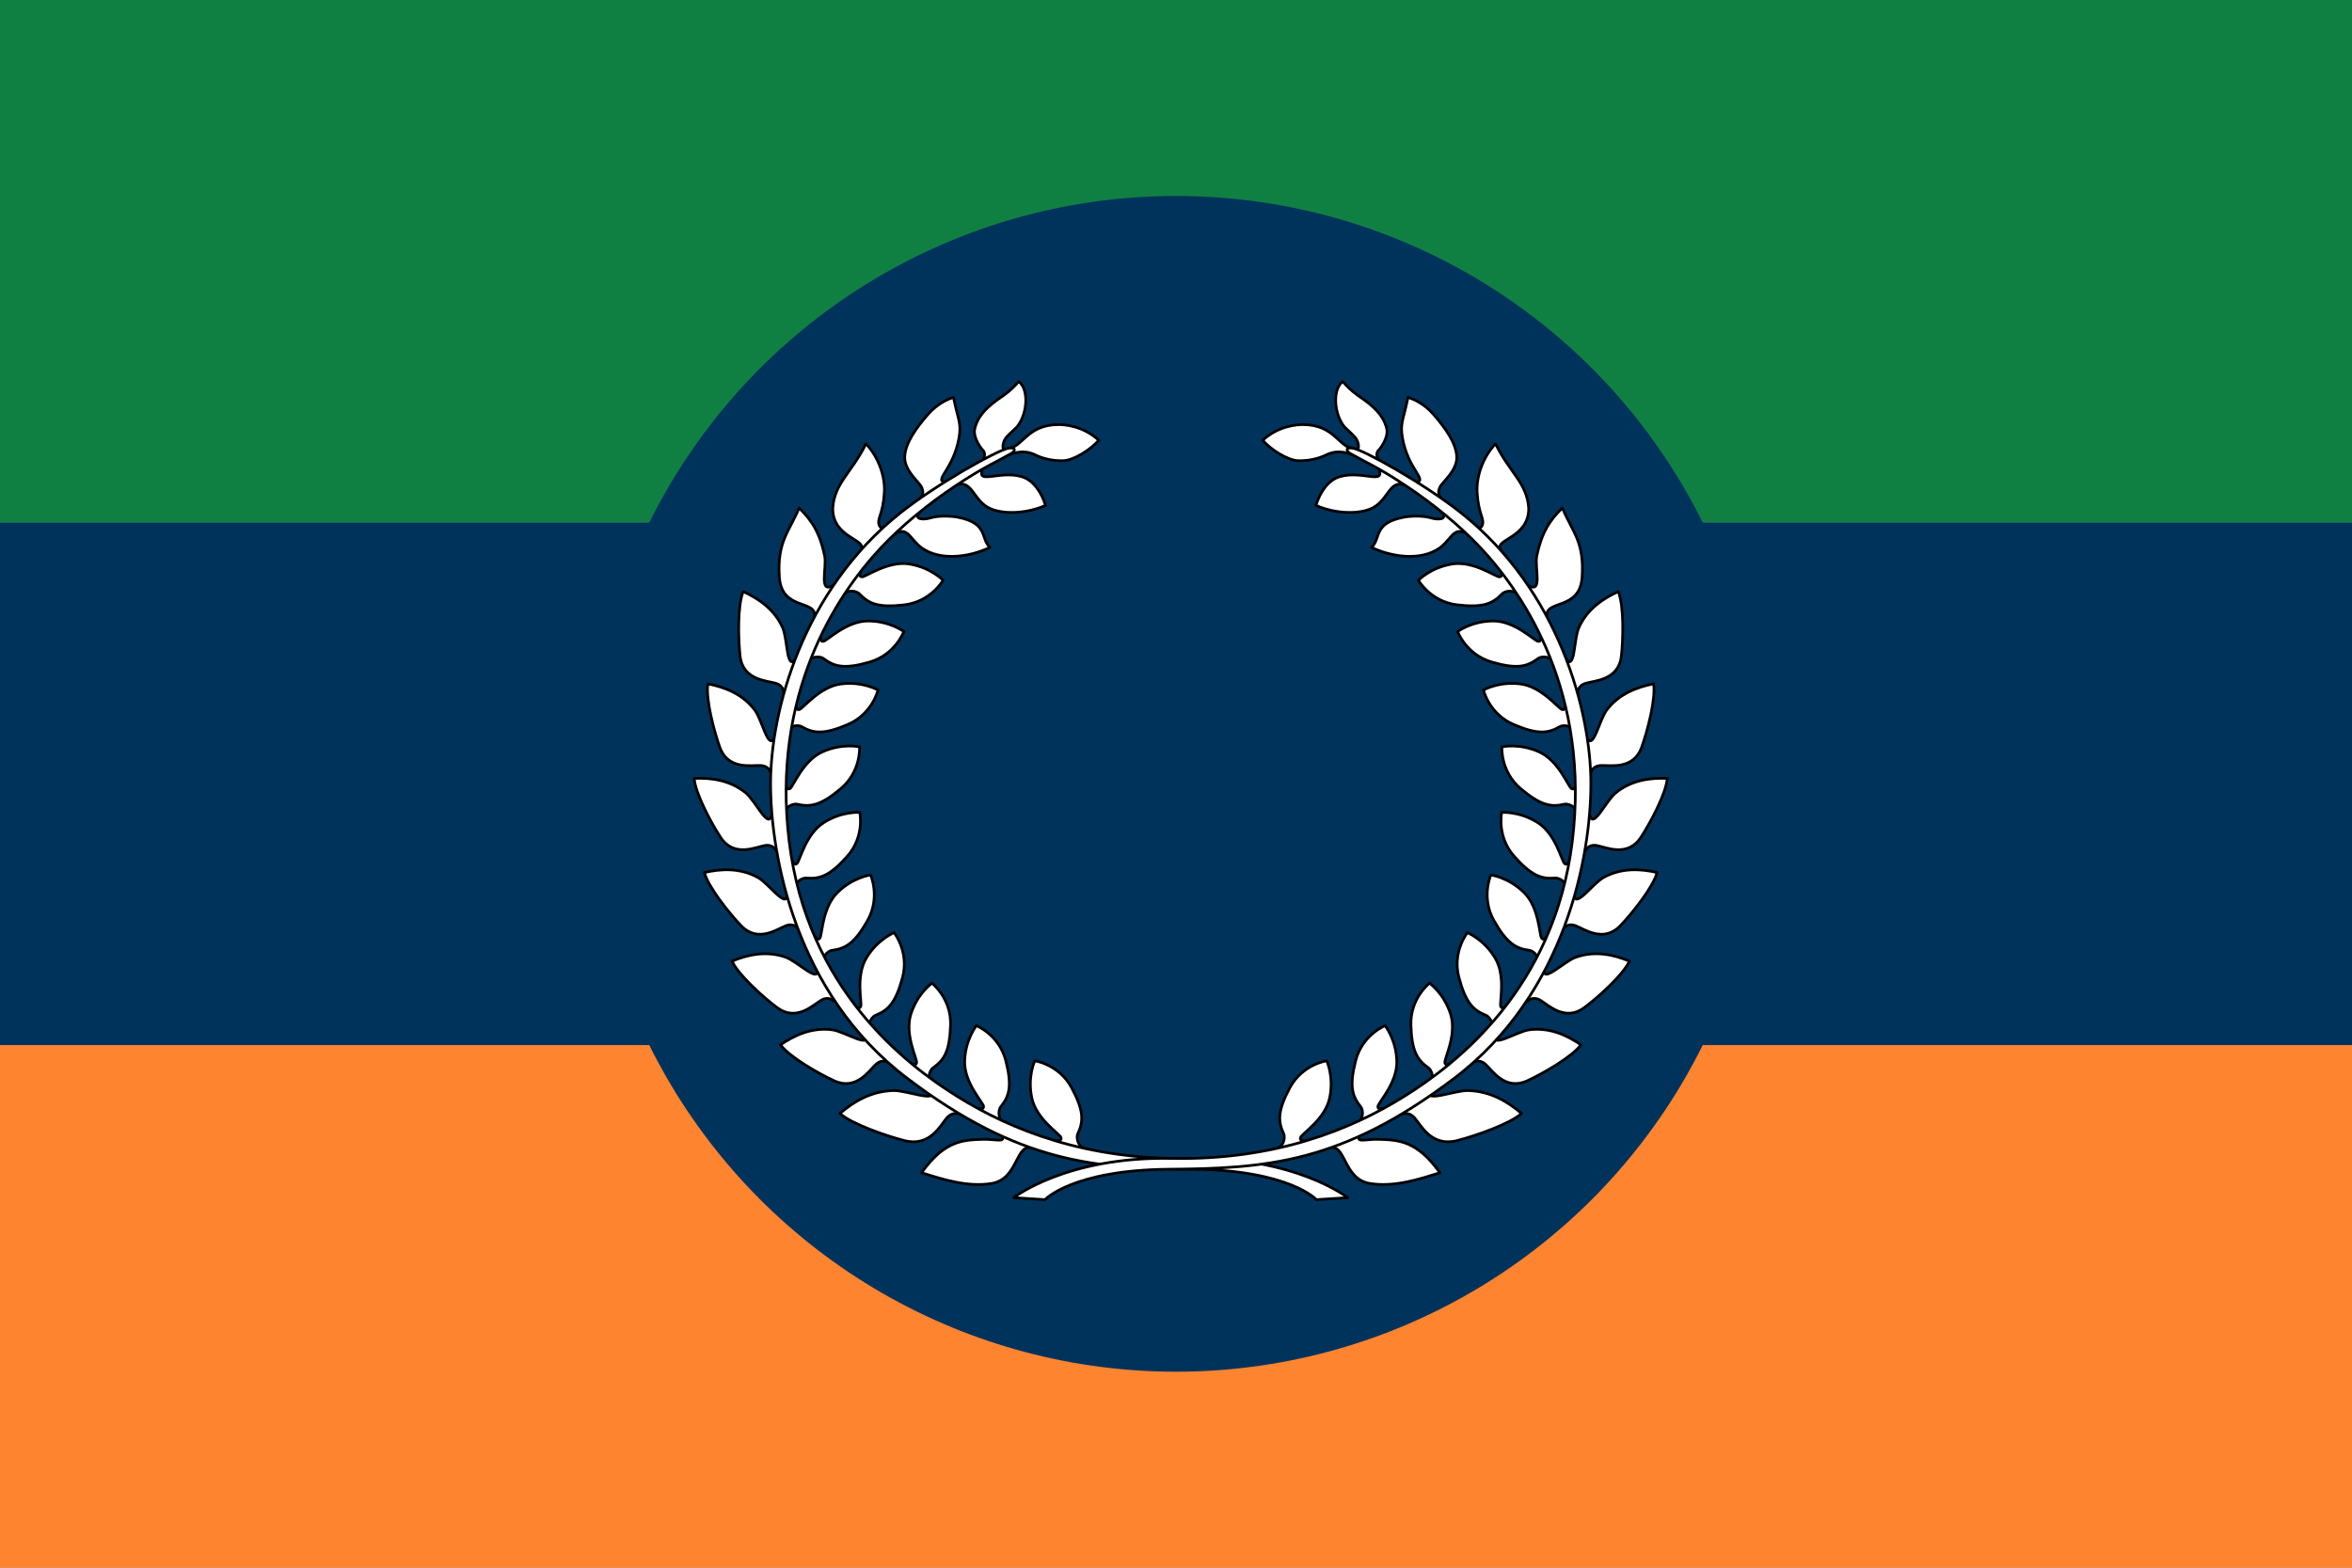 <?xml version="1.0" encoding="UTF-8" standalone="yes"?>
<svg xmlns="http://www.w3.org/2000/svg" xmlns:xlink="http://www.w3.org/1999/xlink" version="1.0" x="0" y="0" width="360" height="240">
<rect width="100%" height="100%" fill="#808080" stroke="none"/>
<rect width="360" height="80" x="0" y="0" fill="#108042" />
  <rect width="360" height="80" x="0" y="80" fill="#00335b" />
  <rect width="360" height="80" x="0" y="160" fill="#ff8430" />
<circle cx="180" cy="120" r="90" fill="#00335b" />
<g transform="translate(180,120)">
<g transform="scale(0.206)">
<g transform="translate(-364,-305)">

  <g transform="translate(-4.53,-370.3)">
    <g transform="translate(2.596,153.67)" style="fill:#ffffff;stroke:#000">
      <path d="m236.89 783.51c2 4.94-5.1 2.09-14.1 2.31-15.56 0.38-29 1.17-45.89 24.81 15.51 4.86 33.89 10.91 51.99 7.99 20.41-3.29 17.59-31.08 30.84-26.18l-6-10.15zM74.38 453.98c0 0 0.53-5.26-6-7.15-6.53-1.89-24.26-2.25-26.31-20.08-1.44-12.44-2.01-37.8 2.28-48 11.19 5.1 23.22 12.98 29.4 27.08 3.58 8.18 2.68 30.53 8.95 23.87 1.37-2.21 5.89 5.57 5.89 5.57l-4.32 11.04zM97.43 397.48c1.59-13.21-24.44-4.18-26.2-29.44-1.85-26.63 7.54-34.05 14.64-51.41 9.4 8.94 15.46 18.53 19 35.5 1.88 8.98-4.95 29.28 6.93 21.63 1.11-1.21 2.37 8.94 2.37 8.94zM132.27 347.05c2.96-7.36-21.37-8.58-21.37-30.07 1.11-18.84 13.95-26.31 24.65-48.04 9.91 10.44 14.38 24.99 13.67 36.35-1.03 16.46-5.64 19.24-3.84 24.09 0.74 2.01 2.06 2.16 3.03 1.64 0.97-0.52-2.01 9.44-2.01 9.44zM175.85 309.3c2.34-2.26 2.55-4.84 0.95-8.31-1.66-3.6-12.9-12.18-12.43-22.47 0.46-10.22 8.57-21.38 16.99-31.13 7.82-9.06 15.91-11.85 19.24-13 3.33 16.7 6.07 19.02 4.09 30.2-4.06 22.98-18.31 31.07-10.79 32.81 2.98-1.19 0.6 3.87 0.6 3.87l-7.89 5.2zM222.76 280.16c1.41-1.82 1.27-5.06-0.22-6.39-1.49-1.34-7.45-9.45-6.18-15.76 2.68-13.31 16.79-21.62 21.73-25.2 4.91-3.57 7.96-6.74 11.02-10.14 8.09 6.1 6.17 25.51-1.79 34.16-3.72 3.72-7.61 6.56-8.95 9.68-1.34 3.12-1.46 6.37 0.18 6.37 1.64 0-4.92 4.77-4.92 4.77zM278.36 254.66c4.52-0.04 18.32 0.76 30.2 11.64-6.08 7.06-18.7 14.86-26.1 15.14-9.36 0.36-16.77-2.14-21.16-4.31-9.37-4.63-17.68-0.63-21.16 0.53-2.8 0.93 0.84-5.42 0.84-5.42 10.98-0.23 13.77-17.38 37.36-17.58zM222.1 287.91c-4.25 11.5 12.64 0.7 29.1 5.42 8.71 2.49 14.77 11.6 17.81 21.38-12.65 5.48-28.74 7.06-40.02 2.8-14-5.29-13.83-22.38-26.31-17.98l4.84-6.83zM175.8 319.47c-5.79 6.28 3.58 5.81 7.17 4.66 6.65-2.13 16.5-1.49 20.89-0.63 22.91 4.45 16.65 15.94 23.82 22.38-12.9 6.36-35.9 11.07-50.98 0.22-5.28-4.16-7.89-9-10.92-10.92-2.3-1.46-4.59-1.77-8.63 0.48-3.06 1.71-2.58-3.28-1.99-3.88 0.6-0.59 9.93-8.51 9.93-8.51zM131.51 363.65c0 0.74-1.79 3.94 1.04 4.16 2.83 0.22 19.28-12.14 35.29-9.53 16 2.6 25 12.06 25 12.06 0 0-8.99 15.89-28.71 18.24-19.27 2.3-26.39-0.78-33.36-8.05-2.81-2.92-9.23-2.6-10.79-0.45-1.56 2.16-3.65-5.8-3.57-6.1 0.07-0.3 15.11-10.33 15.11-10.33zM102.09 411.81c0.12 0.73-1.12 4.18 1.71 3.94 2.83-0.24 17.05-15.11 33.26-15.14 16.21-0.03 26.63 7.84 26.63 7.84 0 0-6.28 17.14-25.35 22.66-18.64 5.4-26.16 3.52-34.23-2.52-3.25-2.43-9.53-1.07-10.72 1.31-1.19 2.38-4.54-5.13-4.52-5.43 0.03-0.31 13.22-12.65 13.22-12.65zM83.79 462.76c0.21 0.71-0.6 4.28 2.17 3.7 2.78-0.58 15.08-17.07 31.17-19.08 16.09-2.01 27.39 4.54 27.39 4.54 0 0-4.14 17.77-22.4 25.58-17.84 7.63-25.54 6.68-34.28 1.67-3.52-2.02-9.59 0.1-10.48 2.61-0.89 2.51-5.14-4.54-5.15-4.84-0.01-0.31 11.58-14.17 11.58-14.17zM75.92 522.29c0.41 0.62 0.68 4.27 3.16 2.9 2.48-1.37 9.42-20.73 24.21-27.36 14.79-6.62 27.52-3.67 27.52-3.67 0 0 1.25 18.21-13.92 31.01-14.83 12.51-22.46 13.85-32.3 11.62-3.95-0.9-9.14 2.9-9.26 5.56-0.12 2.66-6.24-2.84-6.34-3.13-0.1-0.29 6.92-16.93 6.92-16.93zM80.65 578.49c0.49 0.56 1.28 4.13 3.54 2.43 2.26-1.71 6.38-21.86 20.08-30.51 13.7-8.65 26.72-7.53 26.72-7.53 0 0 3.82 17.85-9.38 32.67-12.9 14.49-20.27 16.9-30.32 16.08-4.04-0.33-8.63 4.17-8.37 6.82 0.26 2.65-6.58-1.92-6.72-2.2-0.14-0.27 4.45-17.74 4.45-17.74zM97.28 634.75c0.6 0.44 2.12 3.77 3.98 1.63 1.85-2.14 1.63-22.71 13.21-34.05 11.58-11.34 24.53-12.98 24.53-12.98 0 0 7.49 16.64-2.29 33.91-9.56 16.87-16.26 20.78-26.26 22.09-4.02 0.53-7.56 5.89-6.75 8.42 0.81 2.54-6.84-0.5-7.03-0.74-0.2-0.24 0.61-18.28 0.61-18.28zM127.39 686.58c0.69 0.28 3 3.12 4.26 0.59 1.26-2.54-4.09-22.4 4.29-36.26 8.38-13.87 20.52-18.68 20.52-18.68 0 0 11.41 14.25 6.25 33.41-5.04 18.72-10.56 24.17-19.91 27.93-3.76 1.51-5.86 7.59-4.43 9.84 1.42 2.25-6.75 1.22-6.99 1.04-0.25-0.18-3.97-17.86-3.97-17.86zM168.92 729.36c0.74 0.11 3.64 2.35 4.28-0.41 0.64-2.76-9.17-20.85-4.23-36.27 4.94-15.43 15.63-22.92 15.63-22.92 0 0 14.4 11.23 13.82 31.06-0.57 19.38-4.67 25.96-12.9 31.78-3.31 2.34-3.94 8.73-2.04 10.6 1.9 1.86-6.28 2.75-6.56 2.63-0.28-0.12-8-16.45-8-16.45zM218.96 762.95c0.74-0.1 4.14 1.26 4-1.57-0.15-2.83-14.55-17.53-14.05-33.71 0.5-16.19 8.73-26.33 8.73-26.33 0 0 16.94 6.84 21.83 26.06 4.78 18.79 2.65 26.24-3.66 34.09-2.54 3.16-1.38 9.48 0.96 10.75 2.34 1.27-5.28 4.37-5.59 4.33-0.3-0.04-12.22-13.62-12.22-13.62zM276.99 786.97c0.69-0.27 4.32 0.23 3.51-2.48-0.82-2.71-18.32-13.55-21.69-29.39-3.38-15.84 2.19-27.65 2.19-27.65 0 0 18.08 2.6 27.42 20.11 9.13 17.11 8.84 24.85 4.59 33.98-1.71 3.67 0.92 9.54 3.5 10.21 2.58 0.67-4.09 5.5-4.39 5.54-0.3 0.04-15.12-10.32-15.12-10.32zM64.76 513.57c0 0-0.71-5.24-7.49-5.57-6.79-0.33-24.12 3.42-30.25-13.45-4.28-11.77-10.72-36.3-8.9-47.23 12.07 2.37 25.59 7.25 34.87 19.54 5.38 7.13 9.68 29.08 14.23 21.15 0.82-2.46 7.03 4.06 7.03 4.06l-1.64 11.74zM68.72 571.18c0 0-1.91-4.93-8.58-3.68-6.68 1.25-22.66 8.93-32.55-6.06-6.9-10.46-18.87-32.82-19.65-43.87 12.29-0.5 26.58 1.11 38.47 10.91 6.89 5.68 16.19 26.04 18.77 17.26 0.22-2.59 7.78 2.32 7.78 2.32l1.14 11.8zM85.06 629.17c0 0-2.77-4.5-9.11-2.05-6.34 2.45-20.66 12.9-33.11-0.03-8.69-9.03-24.54-28.84-27.32-39.56 12-2.72 26.34-3.74 39.81 3.73 7.81 4.33 20.66 22.66 21.6 13.56-0.25-2.58 8.07 0.86 8.07 0.86l3.27 11.39zM111.53 683.01c0 0-3.48-3.98-9.32-0.53-5.85 3.46-18.25 16.12-32.67 5.42-10.06-7.47-28.96-24.41-33.46-34.52 11.38-4.66 25.36-8.03 39.88-2.87 8.42 2.99 24.11 18.95 23.54 9.82-0.67-2.51 8.1-0.48 8.1-0.48l5.1 10.7zM152.08 728.75c0 0-4.23-3.17-9.23 1.44-4.99 4.6-14.46 19.58-30.81 12.14-11.41-5.2-33.44-17.8-39.96-26.75 10.15-6.94 23.12-13.16 38.39-11.16 8.86 1.16 27.55 13.48 25.08 4.68-1.19-2.31 7.82-2.16 7.82-2.16l7.23 9.39zM205.34 767.12c0 0-5.14-2.47-9.77 2.86-4.63 5.33-12.33 21.6-31.36 16.79-13.28-3.36-39.36-12.37-47.98-20.18 9.83-8.44 22.83-16.6 39.76-17.01 9.82-0.24 32.23 9.01 28.03 0.71-1.68-2.1 8.12-3.36 8.12-3.36l9.47 8.15z" style="fill:#ffffff;stroke-linecap:round;stroke-linejoin:round;stroke-width:2;stroke:#000"/>
      <path d="m470.3 830.64c0 0-20.24-22.01-91.99-22.6C306.56 807.45 250 803.88 166.35 740.53 82.69 677.18 64.7 574.27 64.7 521.28c0-52.99 23.48-143.2 96.45-201.01 27.95-22.14 71.85-46.39 79.98-48.01 5.91-1.18 5.76 1.94 2.28 3.92-12.61 7.17-19.78 9.67-41.61 24.17-19.33 12.84-39.89 29.5-55.4 46.12-33.04 35.39-81.27 108.55-67.88 217.99 13.4 109.44 86.03 165.35 125.33 189.74 39.3 24.39 95.26 47.29 172.96 45.8 77.7-1.49 116.7 29.15 116.7 29.15z" style="fill:#ffffff;stroke-linecap:round;stroke-linejoin:round;stroke-width:2;stroke:#000"/>
      <path d="m502.01 783.51c-2 4.94 5.1 2.09 14.1 2.31 15.56 0.38 29 1.17 45.89 24.81-15.51 4.86-33.89 10.91-51.99 7.99-20.41-3.29-17.59-31.08-30.84-26.18l6-10.15zM664.52 453.98c0 0-0.53-5.26 6-7.15 6.53-1.89 24.26-2.25 26.31-20.08 1.44-12.44 2.01-37.8-2.28-48-11.19 5.1-23.22 12.98-29.4 27.08-3.58 8.18-2.68 30.53-8.95 23.87-1.37-2.21-5.89 5.57-5.89 5.57l4.32 11.04zM641.47 397.48c-1.59-13.21 24.44-4.18 26.2-29.44 1.85-26.63-7.54-34.05-14.64-51.41-9.4 8.94-15.46 18.53-19 35.5-1.88 8.98 4.95 29.28-6.93 21.63-1.11-1.21-2.37 8.94-2.37 8.94zM606.63 347.05c-2.96-7.36 21.37-8.58 21.37-30.07-1.11-18.84-13.95-26.31-24.65-48.04-9.91 10.44-14.38 24.99-13.67 36.35 1.03 16.46 5.64 19.24 3.84 24.09-0.74 2.01-2.06 2.16-3.03 1.64-0.97-0.52 2.01 9.44 2.01 9.44zM563.05 309.3c-2.34-2.26-2.55-4.84-0.95-8.31 1.66-3.6 12.9-12.18 12.43-22.47-0.46-10.22-8.57-21.38-16.99-31.13-7.82-9.06-15.91-11.85-19.24-13-3.33 16.7-6.07 19.02-4.09 30.2 4.06 22.98 18.31 31.07 10.79 32.81-2.98-1.19-0.6 3.87-0.6 3.87l7.89 5.2zM516.14 280.16c-1.41-1.82-1.27-5.06 0.22-6.39 1.49-1.34 7.45-9.45 6.18-15.76-2.68-13.31-16.79-21.62-21.73-25.2-4.91-3.57-7.96-6.74-11.02-10.14-8.09 6.1-6.17 25.51 1.79 34.16 3.72 3.72 7.61 6.56 8.95 9.68 1.34 3.12 1.46 6.37-0.18 6.37-1.64 0 4.92 4.77 4.92 4.77zM460.54 254.66c-4.52-0.04-18.32 0.76-30.2 11.64 6.08 7.06 18.7 14.86 26.1 15.14 9.36 0.36 16.77-2.14 21.16-4.31 9.37-4.63 17.68-0.63 21.16 0.53 2.8 0.93-0.84-5.42-0.84-5.42-10.98-0.23-13.77-17.38-37.36-17.58zM516.8 287.91c4.25 11.5-12.64 0.7-29.1 5.42-8.71 2.49-14.77 11.6-17.81 21.38 12.65 5.48 28.74 7.06 40.02 2.8 14-5.29 13.83-22.38 26.31-17.98l-4.84-6.83zM563.11 319.47c5.79 6.28-3.58 5.81-7.17 4.66-6.65-2.13-16.5-1.49-20.89-0.63-22.91 4.45-16.65 15.94-23.82 22.38 12.9 6.36 35.9 11.07 50.98 0.22 5.28-4.16 7.89-9 10.92-10.92 2.3-1.46 4.59-1.77 8.63 0.48 3.06 1.71 2.58-3.28 1.99-3.88-0.6-0.59-9.93-8.51-9.93-8.51zM607.39 363.65c0 0.74 1.79 3.94-1.04 4.16-2.83 0.22-19.28-12.14-35.29-9.53-16 2.6-25 12.06-25 12.06 0 0 8.99 15.89 28.71 18.24 19.27 2.3 26.39-0.78 33.36-8.05 2.81-2.92 9.23-2.6 10.79-0.45 1.56 2.16 3.65-5.8 3.57-6.1-0.07-0.3-15.11-10.33-15.11-10.33zM636.81 411.81c-0.12 0.73 1.12 4.18-1.71 3.94-2.83-0.24-17.05-15.11-33.26-15.14-16.21-0.03-26.63 7.84-26.63 7.84 0 0 6.28 17.14 25.35 22.66 18.64 5.4 26.16 3.52 34.23-2.52 3.25-2.43 9.53-1.07 10.72 1.31 1.19 2.38 4.54-5.13 4.52-5.43-0.02-0.31-13.22-12.65-13.22-12.65zM655.12 462.76c-0.21 0.71 0.6 4.28-2.17 3.7-2.78-0.58-15.08-17.07-31.17-19.08-16.09-2.01-27.39 4.54-27.39 4.54 0 0 4.14 17.77 22.4 25.58 17.84 7.63 25.54 6.68 34.28 1.67 3.52-2.02 9.59 0.1 10.48 2.61 0.89 2.51 5.14-4.54 5.15-4.84 0.01-0.31-11.58-14.17-11.58-14.17zM662.98 522.29c-0.41 0.62-0.68 4.27-3.16 2.9-2.48-1.37-9.42-20.73-24.21-27.36-14.79-6.62-27.52-3.67-27.52-3.67 0 0-1.25 18.21 13.92 31.01 14.83 12.51 22.46 13.85 32.3 11.62 3.95-0.9 9.14 2.9 9.26 5.56 0.12 2.66 6.24-2.84 6.34-3.13 0.1-0.29-6.92-16.93-6.92-16.93zM658.25 578.49c-0.49 0.56-1.28 4.13-3.54 2.43-2.26-1.71-6.38-21.86-20.08-30.51-13.7-8.65-26.72-7.53-26.72-7.53 0 0-3.82 17.85 9.38 32.67 12.9 14.49 20.27 16.9 30.32 16.08 4.04-0.33 8.63 4.17 8.37 6.82-0.26 2.65 6.58-1.92 6.72-2.2 0.14-0.27-4.45-17.74-4.45-17.74zM641.62 634.75c-0.6 0.44-2.12 3.77-3.98 1.63-1.85-2.14-1.63-22.71-13.21-34.05-11.58-11.34-24.53-12.98-24.53-12.98 0 0-7.49 16.64 2.29 33.91 9.56 16.87 16.26 20.78 26.26 22.09 4.02 0.53 7.56 5.89 6.75 8.42-0.81 2.54 6.84-0.5 7.03-0.74 0.2-0.24-0.61-18.28-0.61-18.28zM611.51 686.58c-0.69 0.28-3 3.12-4.26 0.59-1.26-2.54 4.09-22.4-4.29-36.26-8.38-13.87-20.52-18.68-20.52-18.68 0 0-11.41 14.25-6.25 33.41 5.04 18.72 10.56 24.17 19.91 27.93 3.76 1.51 5.86 7.59 4.43 9.84-1.42 2.25 6.75 1.22 6.99 1.04 0.25-0.18 3.97-17.86 3.97-17.86zM569.98 729.36c-0.74 0.11-3.64 2.35-4.28-0.41-0.64-2.76 9.17-20.85 4.23-36.27-4.94-15.43-15.63-22.92-15.63-22.92 0 0-14.4 11.23-13.82 31.06 0.57 19.38 4.67 25.96 12.9 31.78 3.31 2.34 3.94 8.73 2.04 10.6-1.9 1.86 6.28 2.75 6.56 2.63 0.28-0.12 8-16.45 8-16.45zM519.94 762.95c-0.74-0.1-4.14 1.26-4-1.57 0.15-2.83 14.55-17.53 14.05-33.71-0.5-16.19-8.73-26.33-8.73-26.33 0 0-16.94 6.84-21.83 26.06-4.78 18.79-2.65 26.24 3.66 34.09 2.54 3.16 1.38 9.48-0.96 10.75-2.34 1.27 5.28 4.37 5.59 4.33 0.3-0.04 12.22-13.62 12.22-13.62zM461.91 786.97c-0.69-0.27-4.32 0.23-3.51-2.48 0.82-2.71 18.32-13.55 21.69-29.39 3.38-15.84-2.19-27.65-2.19-27.65 0 0-18.08 2.6-27.42 20.11-9.13 17.11-8.84 24.85-4.59 33.98 1.71 3.67-0.92 9.54-3.5 10.21-2.58 0.67 4.09 5.5 4.39 5.54 0.3 0.04 15.12-10.32 15.12-10.32zM674.14 513.57c0 0 0.71-5.24 7.49-5.57 6.79-0.33 24.12 3.42 30.25-13.45 4.28-11.77 10.72-36.3 8.9-47.23-12.07 2.37-25.59 7.25-34.87 19.54-5.38 7.13-9.68 29.08-14.23 21.15-0.82-2.46-7.03 4.06-7.03 4.06l1.64 11.74zM670.18 571.18c0 0 1.91-4.93 8.58-3.68 6.68 1.25 22.66 8.93 32.55-6.06 6.9-10.46 18.87-32.82 19.65-43.87-12.29-0.5-26.58 1.11-38.47 10.91-6.89 5.68-16.19 26.04-18.77 17.26-0.22-2.59-7.78 2.32-7.78 2.32l-1.14 11.8zM653.84 629.17c0 0 2.77-4.5 9.11-2.05 6.34 2.45 20.66 12.9 33.11-0.03 8.69-9.03 24.54-28.84 27.32-39.56-12-2.72-26.34-3.74-39.81 3.73-7.81 4.33-20.66 22.66-21.6 13.56 0.25-2.58-8.07 0.86-8.07 0.86l-3.27 11.39zM627.37 683.01c0 0 3.48-3.98 9.32-0.53 5.85 3.46 18.25 16.12 32.67 5.42 10.06-7.47 28.96-24.41 33.46-34.52-11.38-4.66-25.36-8.03-39.88-2.87-8.42 2.99-24.11 18.95-23.54 9.82 0.67-2.51-8.1-0.48-8.1-0.48l-5.1 10.7zM586.82 728.75c0 0 4.23-3.17 9.23 1.44 4.99 4.6 14.46 19.58 30.81 12.14 11.41-5.2 33.44-17.8 39.96-26.75-10.15-6.94-23.12-13.16-38.39-11.16-8.86 1.16-27.55 13.48-25.08 4.68 1.19-2.31-7.82-2.16-7.82-2.16l-7.23 9.39zM533.56 767.12c0 0 5.14-2.47 9.77 2.86 4.63 5.33 12.33 21.6 31.36 16.79 13.28-3.36 39.36-12.37 47.98-20.18-9.83-8.44-22.83-16.6-39.76-17.01-9.82-0.24-32.23 9.01-28.03 0.71 1.68-2.1-8.12-3.36-8.12-3.36l-9.47 8.15z" style="fill:#ffffff;stroke-linecap:round;stroke-linejoin:round;stroke-width:2;stroke:#000"/>
      <path d="m268.6 830.64c0 0 20.24-22.01 91.99-22.6 71.75-0.59 128.31-4.16 211.96-67.51 83.65-63.35 101.65-166.26 101.65-219.25 0-52.99-23.48-143.2-96.45-201.01-27.95-22.14-71.85-46.39-79.98-48.01-5.91-1.18-5.76 1.94-2.28 3.92 12.61 7.17 19.78 9.67 41.61 24.17 19.33 12.84 39.89 29.5 55.4 46.12 33.04 35.39 81.27 108.55 67.88 217.99-13.4 109.44-86.03 165.35-125.33 189.74-39.3 24.39-95.26 47.29-172.96 45.8-77.7-1.49-116.7 29.15-116.7 29.15z" style="fill:#ffffff;stroke-linecap:round;stroke-linejoin:round;stroke-width:2;stroke:#000"/>
    </g>
  </g>
</g>
</g>
</g>
</svg>

